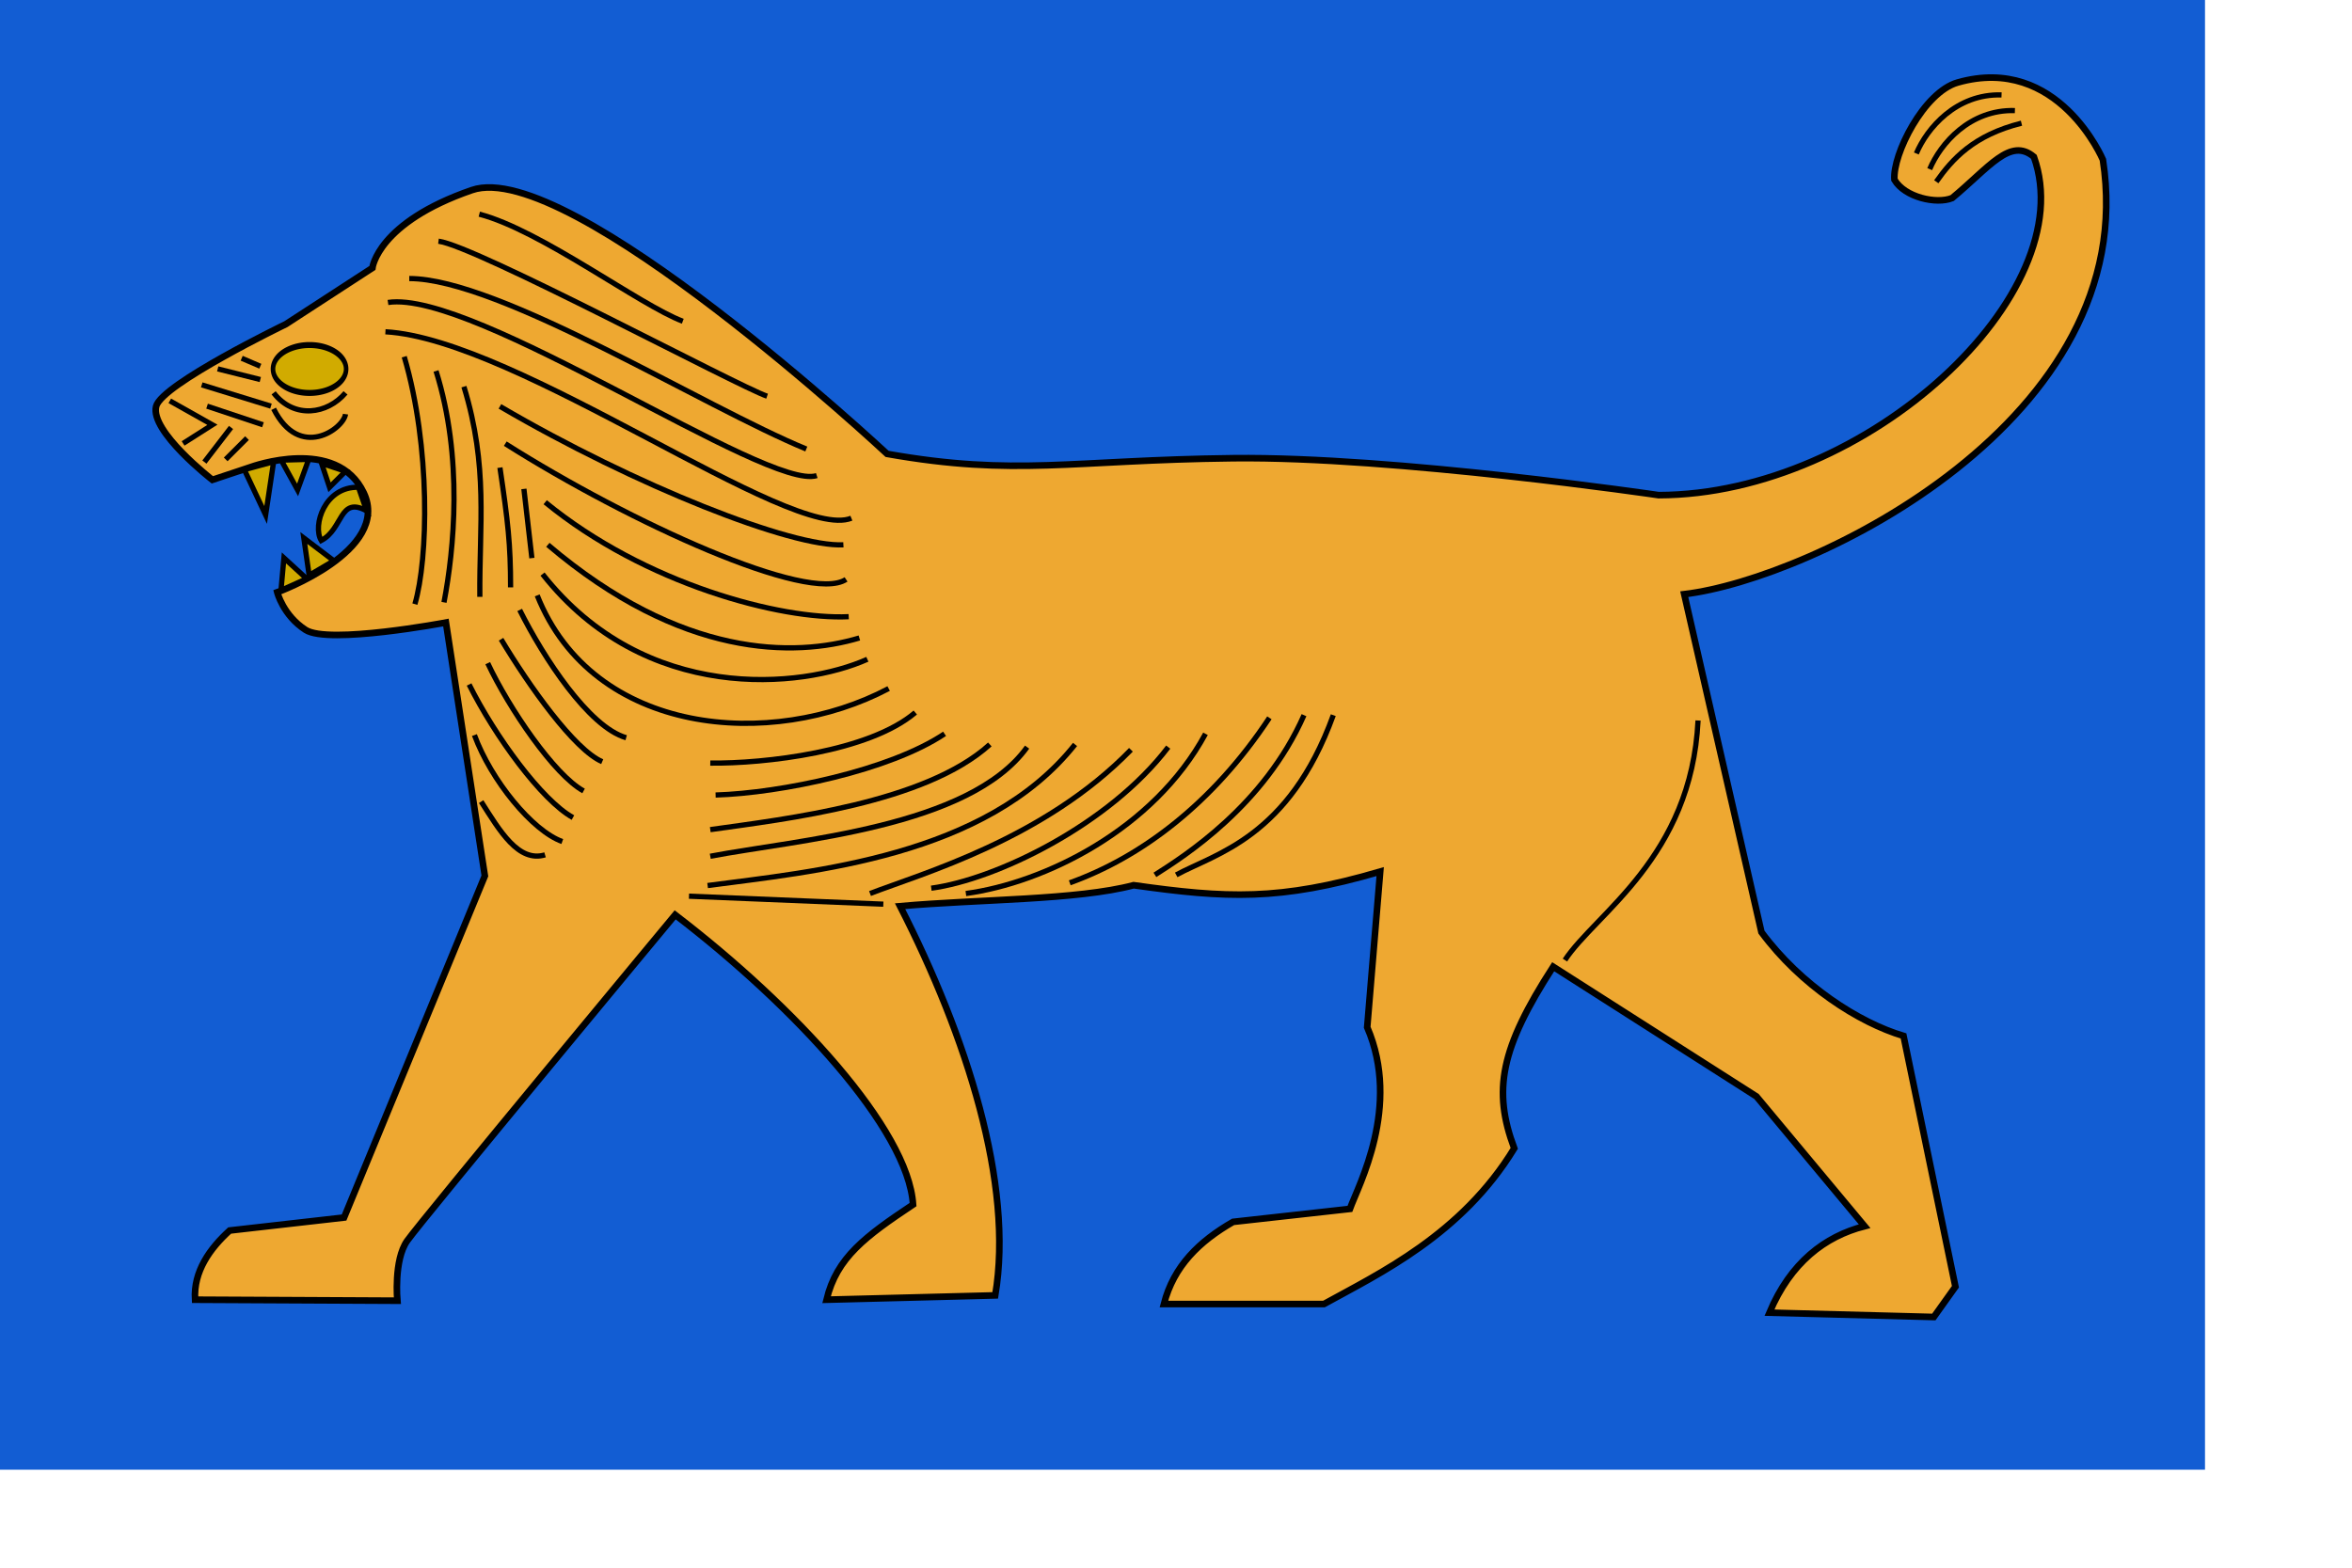 <?xml version="1.0" encoding="UTF-8" standalone="no"?>
<!-- Created with Inkscape (http://www.inkscape.org/) -->
<svg
   xmlns:dc="http://purl.org/dc/elements/1.1/"
   xmlns:cc="http://web.resource.org/cc/"
   xmlns:rdf="http://www.w3.org/1999/02/22-rdf-syntax-ns#"
   xmlns:svg="http://www.w3.org/2000/svg"
   xmlns="http://www.w3.org/2000/svg"
   xmlns:sodipodi="http://inkscape.sourceforge.net/DTD/sodipodi-0.dtd"
   xmlns:inkscape="http://www.inkscape.org/namespaces/inkscape"
   width="900pt"
   height="600pt"
   id="svg2"
   sodipodi:version="0.32"
   inkscape:version="0.42"
   sodipodi:docbase="/home/daniel/ancientflags"
   sodipodi:docname="babylon.svg">
  <defs
     id="defs4" />
  <sodipodi:namedview
     id="base"
     pagecolor="#ffffff"
     bordercolor="#666666"
     borderopacity="1.0"
     inkscape:pageopacity="0.0"
     inkscape:pageshadow="2"
     inkscape:zoom="0.73200000"
     inkscape:cx="564.38679"
     inkscape:cy="375.00000"
     inkscape:document-units="px"
     inkscape:current-layer="layer1"
     inkscape:window-width="1040"
     inkscape:window-height="717"
     inkscape:window-x="-16"
     inkscape:window-y="26" />
  <g
     inkscape:label="Layer 1"
     inkscape:groupmode="layer"
     id="layer1">
    <rect
       style="fill:#125dd3;fill-opacity:1;stroke:none;stroke-width:2.1;stroke-miterlimit:4;stroke-dasharray:none;stroke-opacity:1"
       id="rect3116"
       width="1125"
       height="750"
       x="0"
       y="0" />
    <path
       style="fill:#eea831;fill-opacity:1;fill-rule:evenodd;stroke:#000000;stroke-width:3.367;stroke-linecap:butt;stroke-linejoin:miter;stroke-miterlimit:4;stroke-dasharray:none;stroke-opacity:1"
       d="M 629.142,233.827 C 711.846,232.86 846.243,252.678 846.243,252.678 C 953.085,252.415 1062.628,149.579 1037.704,80.038 C 1025.596,69.847 1014.878,85.466 995.979,101.085 C 988,104.312 971.817,100.731 966.555,91.732 C 965.533,78.832 981.542,47.016 998.823,42.102 C 1050.167,27.503 1072.907,81.508 1072.907,81.508 C 1093.397,214.283 924.487,295.486 859.305,303.217 L 898.695,475.674 C 918.784,502.837 948.381,521.849 971.187,528.636 L 997.668,656.627 L 986.634,672.074 L 902.778,669.867 C 913.527,644.288 931.068,630.935 951.326,625.732 L 896.158,559.53 L 792.441,493.328 C 765.444,535.09 761.541,556.475 772.58,586.011 C 745.648,630.151 703.774,649.84 675.484,665.454 L 593.834,665.454 C 598.811,646.044 611.939,633.426 629.142,623.526 L 688.724,616.905 C 693.025,605.029 714.985,564.626 697.551,524.222 L 704.171,444.78 C 652.734,459.835 625.749,458.41 578.387,451.731 C 549.533,459.374 498.944,458.866 459.223,462.434 C 493.065,528.636 517.398,604.347 507.771,661.04 L 421.709,663.247 C 426.911,641.631 441.623,630.881 465.843,614.699 C 463.422,576.282 405.306,513.414 344.473,466.847 C 344.473,466.847 215.282,622.46 207.722,633.222 C 200.815,643.056 202.737,663.757 202.737,663.757 L 99.525,663.247 C 98.617,648.761 107.219,636.992 117.179,627.939 L 175.547,621.319 L 247.376,446.986 L 227.516,317.683 C 227.516,317.683 167.591,328.986 155.907,321.435 C 144.415,314.008 141.453,302.236 141.453,302.236 C 141.453,302.236 199.608,281.083 185.588,251.481 C 171.806,222.384 128.212,238.241 128.212,238.241 L 108.352,244.861 C 108.352,244.861 76.441,220.102 79.664,207.346 C 82.513,196.069 145.866,165.418 145.866,165.418 L 190.001,136.731 C 190.001,136.731 192.618,113.621 240.756,97.009 C 290.106,79.98 452.603,231.62 452.603,231.62 C 518.241,243.223 546.439,234.794 629.142,233.827 z "
       id="path1349"
       sodipodi:nodetypes="cccccsccccccccccccccccccccccczccccccsczccscczcz" />
    <path
       style="fill:none;fill-opacity:0.75;fill-rule:evenodd;stroke:#000000;stroke-width:2.665;stroke-linecap:butt;stroke-linejoin:miter;stroke-miterlimit:4;stroke-dasharray:none;stroke-opacity:1"
       d="M 866.354,367.672 C 862.958,437.63 814.055,466.157 798.433,489.929"
       id="path1351"
       sodipodi:nodetypes="cz" />
    <path
       style="fill:none;fill-opacity:0.75;fill-rule:evenodd;stroke:#000000;stroke-width:2.665;stroke-linecap:butt;stroke-linejoin:miter;stroke-miterlimit:4;stroke-dasharray:none;stroke-opacity:1"
       d="M 1021.197,48.439 C 998.104,47.76 983.161,65.419 977.727,78.324"
       id="path1353"
       sodipodi:nodetypes="cz" />
    <path
       style="fill:none;fill-opacity:0.75;fill-rule:evenodd;stroke:#000000;stroke-width:2.665;stroke-linecap:butt;stroke-linejoin:miter;stroke-miterlimit:4;stroke-dasharray:none;stroke-opacity:1"
       d="M 1028.012,56.427 C 1004.919,55.748 989.976,73.407 984.543,86.312"
       id="path1355"
       sodipodi:nodetypes="cz" />
    <path
       style="fill:none;fill-opacity:0.75;fill-rule:evenodd;stroke:#000000;stroke-width:2.665;stroke-linecap:butt;stroke-linejoin:miter;stroke-miterlimit:4;stroke-dasharray:none;stroke-opacity:1"
       d="M 1031.362,62.861 C 1006.911,68.974 996.044,81.199 987.893,92.746"
       id="path1357"
       sodipodi:nodetypes="cz" />
    <path
       style="fill:none;fill-opacity:0.75;fill-rule:evenodd;stroke:#000000;stroke-width:2.665;stroke-linecap:butt;stroke-linejoin:miter;stroke-miterlimit:4;stroke-dasharray:none;stroke-opacity:1"
       d="M 680.252,364.955 C 657.612,427.442 620.029,435.593 600.106,446.46"
       id="path1359"
       sodipodi:nodetypes="cc" />
    <path
       style="fill:none;fill-opacity:0.75;fill-rule:evenodd;stroke:#000000;stroke-width:2.665;stroke-linecap:butt;stroke-linejoin:miter;stroke-miterlimit:4;stroke-dasharray:none;stroke-opacity:1"
       d="M 665.309,364.955 C 644.933,411.141 604.181,436.951 589.238,446.46"
       id="path1361"
       sodipodi:nodetypes="cz" />
    <path
       style="fill:none;fill-opacity:0.75;fill-rule:evenodd;stroke:#000000;stroke-width:2.665;stroke-linecap:butt;stroke-linejoin:miter;stroke-miterlimit:4;stroke-dasharray:none;stroke-opacity:1"
       d="M 647.65,366.314 C 618.444,410.462 581.79,437.599 545.793,450.504"
       id="path1363"
       sodipodi:nodetypes="cz" />
    <path
       style="fill:none;fill-opacity:0.75;fill-rule:evenodd;stroke:#000000;stroke-width:2.665;stroke-linecap:butt;stroke-linejoin:miter;stroke-miterlimit:4;stroke-dasharray:none;stroke-opacity:1"
       d="M 615.048,374.464 C 588.559,423.367 532.865,450.535 492.792,455.969"
       id="path1365"
       sodipodi:nodetypes="cz" />
    <path
       style="fill:none;fill-opacity:0.75;fill-rule:evenodd;stroke:#000000;stroke-width:2.665;stroke-linecap:butt;stroke-linejoin:miter;stroke-miterlimit:4;stroke-dasharray:none;stroke-opacity:1"
       d="M 596.03,381.256 C 565.806,420.99 508.074,448.837 475.132,453.252"
       id="path1367"
       sodipodi:nodetypes="cz" />
    <path
       style="fill:none;fill-opacity:0.75;fill-rule:evenodd;stroke:#000000;stroke-width:2.665;stroke-linecap:butt;stroke-linejoin:miter;stroke-miterlimit:4;stroke-dasharray:none;stroke-opacity:1"
       d="M 577.013,382.615 C 532.865,428.121 470.378,445.781 443.889,455.969"
       id="path1369"
       sodipodi:nodetypes="cz" />
    <path
       style="fill:none;fill-opacity:0.75;fill-rule:evenodd;stroke:#000000;stroke-width:2.665;stroke-linecap:butt;stroke-linejoin:miter;stroke-miterlimit:4;stroke-dasharray:none;stroke-opacity:1"
       d="M 548.486,379.898 C 502.98,437.291 414.683,444.762 361.026,451.893"
       id="path1371"
       sodipodi:nodetypes="cz" />
    <path
       style="fill:none;fill-opacity:0.75;fill-rule:evenodd;stroke:#000000;stroke-width:2.665;stroke-linecap:butt;stroke-linejoin:miter;stroke-miterlimit:4;stroke-dasharray:none;stroke-opacity:1"
       d="M 524.035,381.256 C 494.49,422.348 406.872,428.461 362.384,436.951"
       id="path1373"
       sodipodi:nodetypes="cs" />
    <path
       style="fill:none;fill-opacity:0.75;fill-rule:evenodd;stroke:#000000;stroke-width:2.665;stroke-linecap:butt;stroke-linejoin:miter;stroke-miterlimit:4;stroke-dasharray:none;stroke-opacity:1"
       d="M 505.017,379.898 C 472.076,409.783 400.759,417.933 362.384,423.367"
       id="path1375"
       sodipodi:nodetypes="cs" />
    <path
       style="fill:none;fill-opacity:0.75;fill-rule:evenodd;stroke:#000000;stroke-width:2.665;stroke-linecap:butt;stroke-linejoin:miter;stroke-miterlimit:4;stroke-dasharray:none;stroke-opacity:1"
       d="M 481.924,374.464 C 454.077,393.142 398.382,404.689 365.101,405.708"
       id="path1377"
       sodipodi:nodetypes="cz" />
    <path
       style="fill:none;fill-opacity:0.75;fill-rule:evenodd;stroke:#000000;stroke-width:2.665;stroke-linecap:butt;stroke-linejoin:miter;stroke-miterlimit:4;stroke-dasharray:none;stroke-opacity:1"
       d="M 466.982,363.597 C 443.549,383.634 389.892,389.746 362.384,389.407"
       id="path1379"
       sodipodi:nodetypes="cs" />
    <path
       style="fill:none;fill-opacity:0.75;fill-rule:evenodd;stroke:#000000;stroke-width:2.665;stroke-linecap:butt;stroke-linejoin:miter;stroke-miterlimit:4;stroke-dasharray:none;stroke-opacity:1"
       d="M 278.088,436.234 C 264.504,440.309 254.995,424.009 245.486,409.066"
       id="path1381"
       sodipodi:nodetypes="cz" />
    <path
       style="fill:none;fill-opacity:0.75;fill-rule:evenodd;stroke:#000000;stroke-width:2.665;stroke-linecap:butt;stroke-linejoin:miter;stroke-miterlimit:4;stroke-dasharray:none;stroke-opacity:1"
       d="M 242.053,375.106 C 250.543,398.199 271.598,424.009 286.88,429.442"
       id="path1383"
       sodipodi:nodetypes="cz" />
    <path
       style="fill:none;fill-opacity:0.75;fill-rule:evenodd;stroke:#000000;stroke-width:2.665;stroke-linecap:butt;stroke-linejoin:miter;stroke-miterlimit:4;stroke-dasharray:none;stroke-opacity:1"
       d="M 239.336,349.296 C 252.58,375.785 276.352,408.387 292.314,417.216"
       id="path1385"
       sodipodi:nodetypes="cs" />
    <path
       style="fill:none;fill-opacity:0.75;fill-rule:evenodd;stroke:#000000;stroke-width:2.665;stroke-linecap:butt;stroke-linejoin:miter;stroke-miterlimit:4;stroke-dasharray:none;stroke-opacity:1"
       d="M 248.845,338.429 C 259.712,361.522 282.805,395.482 297.747,403.632"
       id="path1387"
       sodipodi:nodetypes="cz" />
    <path
       style="fill:none;fill-opacity:0.75;fill-rule:evenodd;stroke:#000000;stroke-width:2.665;stroke-linecap:butt;stroke-linejoin:miter;stroke-miterlimit:4;stroke-dasharray:none;stroke-opacity:1"
       d="M 255.637,326.203 C 269.9,349.975 292.993,382.577 307.256,388.69"
       id="path1389"
       sodipodi:nodetypes="cz" />
    <path
       style="fill:none;fill-opacity:0.75;fill-rule:evenodd;stroke:#000000;stroke-width:2.665;stroke-linecap:butt;stroke-linejoin:miter;stroke-miterlimit:4;stroke-dasharray:none;stroke-opacity:1"
       d="M 265.145,311.261 C 277.371,335.712 300.464,371.031 319.482,376.464"
       id="path1391"
       sodipodi:nodetypes="cz" />
    <path
       style="fill:none;fill-opacity:0.75;fill-rule:evenodd;stroke:#000000;stroke-width:2.665;stroke-linecap:butt;stroke-linejoin:miter;stroke-miterlimit:4;stroke-dasharray:none;stroke-opacity:1"
       d="M 274.088,303.827 C 302.615,375.483 393.628,382.954 453.398,351.371"
       id="path1393"
       sodipodi:nodetypes="cz" />
    <path
       style="fill:none;fill-opacity:0.75;fill-rule:evenodd;stroke:#000000;stroke-width:2.665;stroke-linecap:butt;stroke-linejoin:miter;stroke-miterlimit:4;stroke-dasharray:none;stroke-opacity:1"
       d="M 276.805,292.96 C 329.103,359.522 409.249,351.371 442.53,336.429"
       id="path1395"
       sodipodi:nodetypes="cz" />
    <path
       style="fill:none;fill-opacity:0.75;fill-rule:evenodd;stroke:#000000;stroke-width:2.665;stroke-linecap:butt;stroke-linejoin:miter;stroke-miterlimit:4;stroke-dasharray:none;stroke-opacity:1"
       d="M 279.522,278.017 C 347.782,336.089 405.514,335.41 438.455,325.562"
       id="path1397"
       sodipodi:nodetypes="cz" />
    <path
       style="fill:none;fill-opacity:0.75;fill-rule:evenodd;stroke:#000000;stroke-width:2.665;stroke-linecap:butt;stroke-linejoin:miter;stroke-miterlimit:4;stroke-dasharray:none;stroke-opacity:1"
       d="M 278.163,256.283 C 329.103,298.054 398.382,316.392 433.022,314.694"
       id="path1399"
       sodipodi:nodetypes="cz" />
    <path
       style="fill:none;fill-opacity:0.75;fill-rule:evenodd;stroke:#000000;stroke-width:2.665;stroke-linecap:butt;stroke-linejoin:miter;stroke-miterlimit:4;stroke-dasharray:none;stroke-opacity:1"
       d="M 257.787,226.398 C 321.632,266.81 412.646,308.242 431.663,295.677"
       id="path2130"
       sodipodi:nodetypes="cz" />
    <path
       style="fill:none;fill-opacity:0.75;fill-rule:evenodd;stroke:#000000;stroke-width:2.665;stroke-linecap:butt;stroke-linejoin:miter;stroke-miterlimit:4;stroke-dasharray:none;stroke-opacity:1"
       d="M 255.07,207.38 C 324.689,248.132 404.155,279.376 430.305,278.017"
       id="path2132"
       sodipodi:nodetypes="cz" />
    <path
       style="fill:none;fill-opacity:0.75;fill-rule:evenodd;stroke:#000000;stroke-width:2.665;stroke-linecap:butt;stroke-linejoin:miter;stroke-miterlimit:4;stroke-dasharray:none;stroke-opacity:1"
       d="M 196.643,169.306 C 264.224,173.042 403.476,276.999 434.38,264.433"
       id="path2134"
       sodipodi:nodetypes="cz" />
    <path
       style="fill:none;fill-opacity:0.75;fill-rule:evenodd;stroke:#000000;stroke-width:2.665;stroke-linecap:butt;stroke-linejoin:miter;stroke-miterlimit:4;stroke-dasharray:none;stroke-opacity:1"
       d="M 197.955,154.356 C 242.104,147.564 391.59,250.849 416.721,242.699"
       id="path2136"
       sodipodi:nodetypes="cz" />
    <path
       style="fill:none;fill-opacity:0.75;fill-rule:evenodd;stroke:#000000;stroke-width:2.665;stroke-linecap:butt;stroke-linejoin:miter;stroke-miterlimit:4;stroke-dasharray:none;stroke-opacity:1"
       d="M 208.807,142.138 C 254.654,142.138 358.734,207.488 411.38,229.138"
       id="path2138"
       sodipodi:nodetypes="cz" />
    <path
       style="fill:none;fill-opacity:0.75;fill-rule:evenodd;stroke:#000000;stroke-width:2.665;stroke-linecap:butt;stroke-linejoin:miter;stroke-miterlimit:4;stroke-dasharray:none;stroke-opacity:1"
       d="M 206.243,182.022 C 219.827,228.208 218.468,285.207 211.676,308.3"
       id="path2140"
       sodipodi:nodetypes="cz" />
    <path
       style="fill:none;fill-opacity:0.75;fill-rule:evenodd;stroke:#000000;stroke-width:2.665;stroke-linecap:butt;stroke-linejoin:miter;stroke-miterlimit:4;stroke-dasharray:none;stroke-opacity:1"
       d="M 222.468,189.305 C 236.392,233.793 231.622,280.565 226.528,307.394"
       id="path2142"
       sodipodi:nodetypes="cz" />
    <path
       style="fill:none;fill-opacity:0.75;fill-rule:evenodd;stroke:#000000;stroke-width:2.665;stroke-linecap:butt;stroke-linejoin:miter;stroke-miterlimit:4;stroke-dasharray:none;stroke-opacity:1"
       d="M 236.694,197.305 C 249.259,238.397 244.482,267.556 244.821,304.573"
       id="path2144"
       sodipodi:nodetypes="cz" />
    <path
       style="fill:none;fill-opacity:0.75;fill-rule:evenodd;stroke:#000000;stroke-width:2.665;stroke-linecap:butt;stroke-linejoin:miter;stroke-miterlimit:4;stroke-dasharray:none;stroke-opacity:1"
       d="M 255.07,238.624 C 259.145,266.131 260.504,277.678 260.504,299.752"
       id="path2146"
       sodipodi:nodetypes="cz" />
    <path
       style="fill:none;fill-opacity:0.75;fill-rule:evenodd;stroke:#000000;stroke-width:2.665;stroke-linecap:butt;stroke-linejoin:miter;stroke-miterlimit:4;stroke-dasharray:none;stroke-opacity:1"
       d="M 267.296,249.491 L 271.371,284.809"
       id="path2148" />
    <path
       style="fill:none;fill-opacity:0.75;fill-rule:evenodd;stroke:#000000;stroke-width:2.665;stroke-linecap:butt;stroke-linejoin:miter;stroke-miterlimit:4;stroke-dasharray:none;stroke-opacity:1"
       d="M 223.711,123.089 C 242.729,125.467 376.416,197.099 391.374,202.178"
       id="path2150"
       sodipodi:nodetypes="cz" />
    <path
       style="fill:none;fill-opacity:0.75;fill-rule:evenodd;stroke:#000000;stroke-width:2.665;stroke-linecap:butt;stroke-linejoin:miter;stroke-miterlimit:4;stroke-dasharray:none;stroke-opacity:1"
       d="M 86.628,204.548 L 108.362,216.774 L 93.42,226.283"
       id="path2164" />
    <path
       style="fill:none;fill-opacity:0.75;fill-rule:evenodd;stroke:#000000;stroke-width:2.665;stroke-linecap:butt;stroke-linejoin:miter;stroke-miterlimit:4;stroke-dasharray:none;stroke-opacity:1"
       d="M 102.929,196.398 L 138.247,207.265"
       id="path2166" />
    <path
       style="fill:none;fill-opacity:0.75;fill-rule:evenodd;stroke:#000000;stroke-width:2.665;stroke-linecap:butt;stroke-linejoin:miter;stroke-miterlimit:4;stroke-dasharray:none;stroke-opacity:1"
       d="M 105.645,207.265 L 134.172,216.774"
       id="path2168" />
    <path
       style="fill:none;fill-opacity:0.75;fill-rule:evenodd;stroke:#000000;stroke-width:2.665;stroke-linecap:butt;stroke-linejoin:miter;stroke-miterlimit:4;stroke-dasharray:none;stroke-opacity:1"
       d="M 104.287,235.792 L 117.871,218.132"
       id="path2170" />
    <path
       style="fill:none;fill-opacity:0.75;fill-rule:evenodd;stroke:#000000;stroke-width:2.665;stroke-linecap:butt;stroke-linejoin:miter;stroke-miterlimit:4;stroke-dasharray:none;stroke-opacity:1"
       d="M 115.154,234.433 L 126.022,223.566"
       id="path2172" />
    <path
       style="fill:none;fill-opacity:0.75;fill-rule:evenodd;stroke:#000000;stroke-width:2.665;stroke-linecap:butt;stroke-linejoin:miter;stroke-miterlimit:4;stroke-dasharray:none;stroke-opacity:1"
       d="M 111.079,188.247 L 132.814,193.681"
       id="path2174" />
    <path
       style="fill:none;fill-opacity:0.75;fill-rule:evenodd;stroke:#000000;stroke-width:2.665;stroke-linecap:butt;stroke-linejoin:miter;stroke-miterlimit:4;stroke-dasharray:none;stroke-opacity:1"
       d="M 123.305,182.814 L 132.814,186.889"
       id="path2176" />
    <path
       style="fill:none;fill-opacity:0.75;fill-rule:evenodd;stroke:#000000;stroke-width:2.665;stroke-linecap:butt;stroke-linejoin:miter;stroke-miterlimit:4;stroke-dasharray:none;stroke-opacity:1"
       d="M 139.606,200.473 C 150.133,214.057 167.113,211.34 176.283,200.473"
       id="path2178"
       sodipodi:nodetypes="cz" />
    <path
       style="fill:none;fill-opacity:0.75;fill-rule:evenodd;stroke:#000000;stroke-width:2.665;stroke-linecap:butt;stroke-linejoin:miter;stroke-miterlimit:4;stroke-dasharray:none;stroke-opacity:1"
       d="M 139.606,208.624 C 152.85,235.112 175.264,218.812 176.283,211.34"
       id="path2180"
       sodipodi:nodetypes="cz" />
    <path
       style="fill:none;fill-opacity:0.75;fill-rule:evenodd;stroke:#000000;stroke-width:2.665;stroke-linecap:butt;stroke-linejoin:miter;stroke-miterlimit:4;stroke-dasharray:none;stroke-opacity:1"
       d="M 351.517,457.327 L 450.681,461.402"
       id="path2183" />
    <path
       sodipodi:type="arc"
       style="fill:#d1ab00;fill-opacity:1;stroke:#000000;stroke-width:2.404;stroke-miterlimit:4;stroke-dasharray:none;stroke-opacity:1"
       id="path1401"
       sodipodi:cx="59.951382"
       sodipodi:cy="397.17923"
       sodipodi:rx="19.270086"
       sodipodi:ry="9.6350431"
       d="M 79.221 397.179 A 19.27 9.635 0 1 1  40.681,397.179 A 19.27 9.635 0 1 1  79.221 397.179 z"
       transform="matrix(0.968,0,0,1.269,99.908,-315.723)" />
    <path
       style="fill:#d1ab00;fill-opacity:1;fill-rule:evenodd;stroke:#000000;stroke-width:2.665;stroke-linecap:butt;stroke-linejoin:miter;stroke-miterlimit:4;stroke-dasharray:none;stroke-opacity:1"
       d="M 124.663,239.688 L 135.53,262.781 L 139.606,235.613 L 124.663,239.688 z "
       id="path2152" />
    <path
       style="fill:#d1ab00;fill-opacity:1;fill-rule:evenodd;stroke:#000000;stroke-width:2.665;stroke-linecap:butt;stroke-linejoin:miter;stroke-miterlimit:4;stroke-dasharray:none;stroke-opacity:1"
       d="M 143.449,234.809 L 151.831,250.017 L 157.497,234.433 L 143.449,234.809 z "
       id="path2154"
       sodipodi:nodetypes="cccc" />
    <path
       style="fill:#d1ab00;fill-opacity:1;fill-rule:evenodd;stroke:#000000;stroke-width:2.665;stroke-linecap:butt;stroke-linejoin:miter;stroke-miterlimit:4;stroke-dasharray:none;stroke-opacity:1"
       d="M 164.057,236.433 L 168.132,248.659 L 176.283,240.509 L 164.057,236.433 z "
       id="path2156" />
    <path
       style="fill:#d1ab00;fill-opacity:1;fill-rule:evenodd;stroke:#000000;stroke-width:2.665;stroke-linecap:butt;stroke-linejoin:miter;stroke-miterlimit:4;stroke-dasharray:none;stroke-opacity:1"
       d="M 156.479,295.33 L 144.86,284.694 L 143.358,301.227 L 156.479,295.33 z "
       id="path2158"
       sodipodi:nodetypes="cccc" />
    <path
       style="fill:#d1ab00;fill-opacity:1;fill-rule:evenodd;stroke:#000000;stroke-width:2.665;stroke-linecap:butt;stroke-linejoin:miter;stroke-miterlimit:4;stroke-dasharray:none;stroke-opacity:1"
       d="M 170.329,286.162 L 155.011,274.544 L 157.727,293.562 L 170.329,286.162 z "
       id="path2160"
       sodipodi:nodetypes="cccc" />
    <path
       style="fill:#d1ab00;fill-opacity:1;fill-rule:evenodd;stroke:#000000;stroke-width:2.665;stroke-linecap:butt;stroke-linejoin:miter;stroke-miterlimit:4;stroke-dasharray:none;stroke-opacity:1"
       d="M 182.896,248.659 C 165.689,248.206 159.35,268.13 163.878,275.827 C 175.198,269.941 173.022,253.008 187.059,260.706 L 182.896,248.659 z "
       id="path2162"
       sodipodi:nodetypes="cccc" />
    <path
       style="fill:none;fill-opacity:0.75;fill-rule:evenodd;stroke:#000000;stroke-width:2.66;stroke-linecap:butt;stroke-linejoin:miter;stroke-opacity:1;stroke-miterlimit:4;stroke-dasharray:none"
       d="M 244.536,109.29 C 275.956,117.486 326.503,155.738 348.361,163.934"
       id="path1405"
       sodipodi:nodetypes="cs" />
  </g>
</svg>
